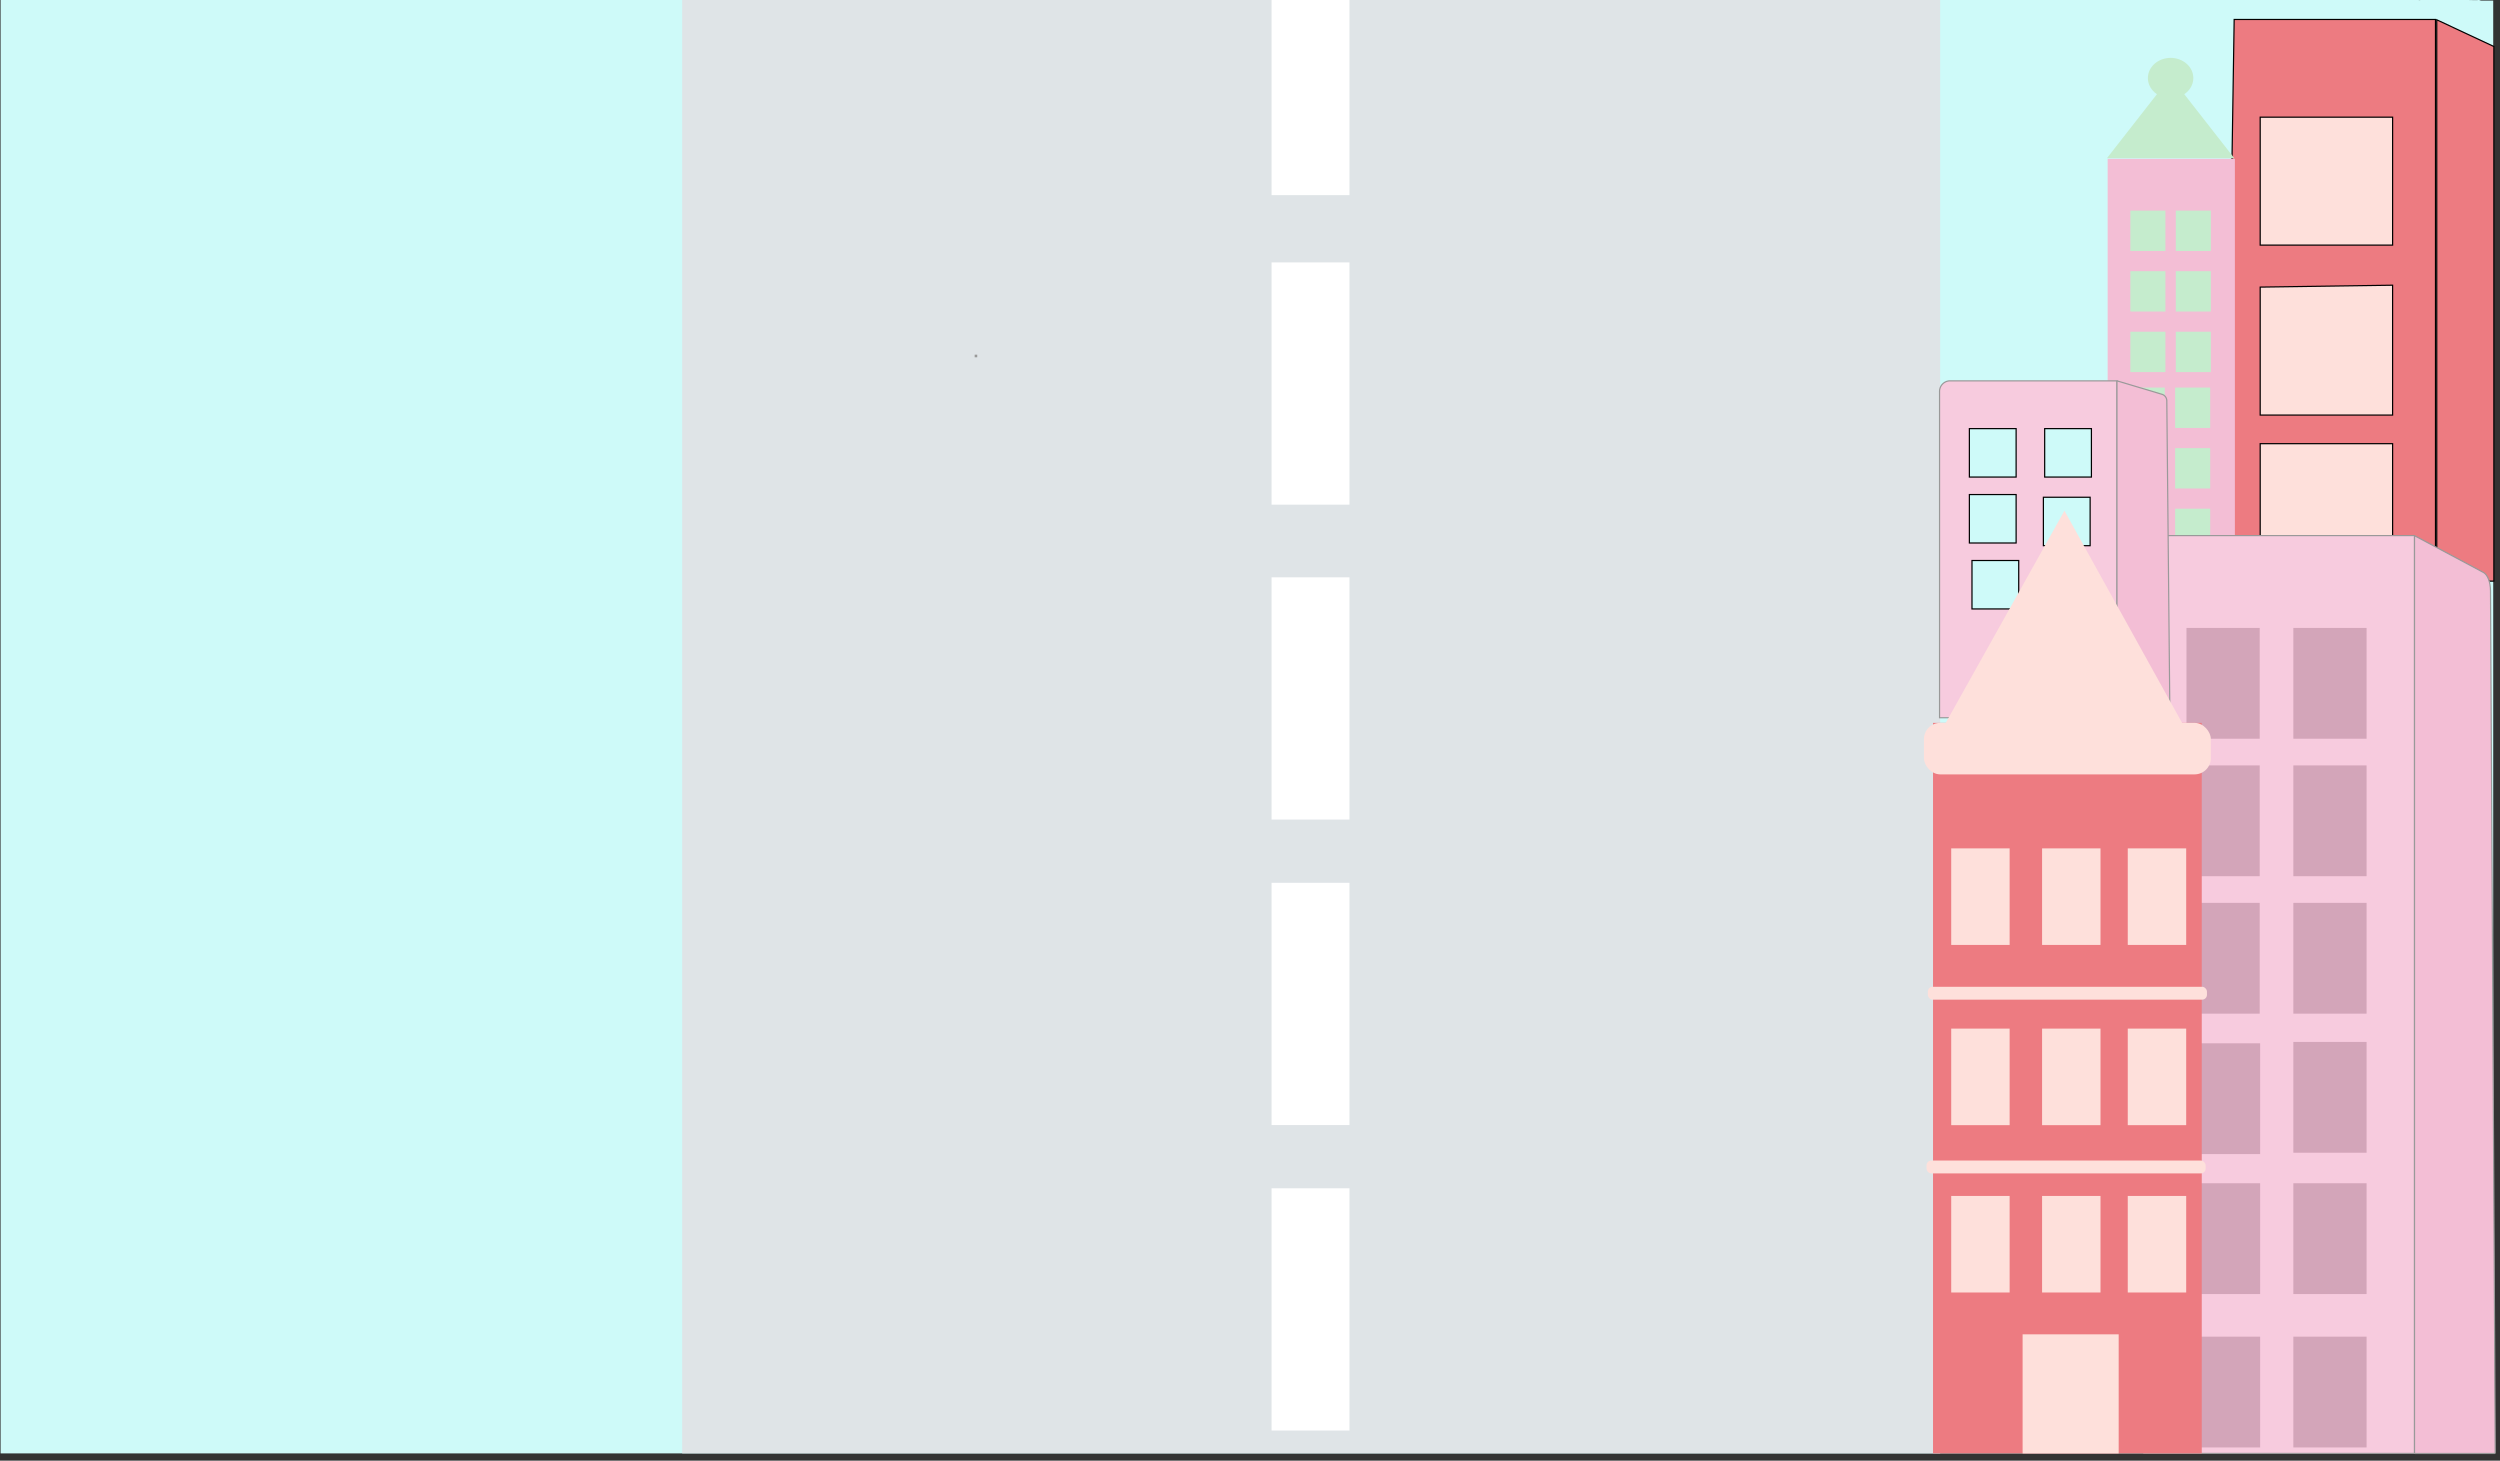 <svg id="Layer_1" data-name="Layer 1" xmlns="http://www.w3.org/2000/svg" viewBox="0 0 2071 1210"><rect x="0" y="0" width="2071" height="1210" fill="#333333" stroke="none"/><defs><style>.cls-1,.cls-13{fill:#cefaf9;}.cls-2{fill:#dfe4e7;}.cls-3{fill:#fff;}.cls-4,.cls-5{fill:#ed7b81;}.cls-13,.cls-5,.cls-6{stroke:#000;}.cls-10,.cls-13,.cls-15,.cls-5,.cls-6,.cls-9{stroke-miterlimit:10;}.cls-12,.cls-6{fill:#fee0db;}.cls-10,.cls-7{fill:#f3bed5;}.cls-8{fill:#c5eccd;}.cls-9{fill:#f7cbde;}.cls-10,.cls-15,.cls-9{stroke:#999;}.cls-11{fill:#d3a5b9;}.cls-14{fill:none;}.cls-15{fill:#a3d399;}</style></defs><title>screen</title><path class="cls-1" d="M2065.38,39V.49h-9.32a5.3,5.3,0,0,1-2.3-.49h-.82a6.07,6.07,0,0,1-1.07.1c-2.38,0-4.75,0-7.13-.1H2005.3a4.63,4.63,0,0,1-1.89,0H.5V1204H2065.38V88q-.45-21.72-.11-43.46C2065.29,42.65,2065.34,40.8,2065.38,39Z"/><rect class="cls-2" x="565.12" width="1042.12" height="1204"/><rect class="cls-3" x="1053.37" width="64.53" height="161.65"/><rect class="cls-3" x="1053.37" y="731.32" width="64.53" height="200.67"/><rect class="cls-3" x="1053.37" y="478.26" width="64.53" height="200.67"/><rect class="cls-3" x="1053.37" y="217.39" width="64.53" height="200.67"/><rect class="cls-3" x="1053.37" y="984.38" width="64.53" height="200.67"/><polygon class="cls-4" points="1843.27 502.28 1850.78 16.11 2017.56 16.11 2017.56 502.28 1843.27 502.28"/><path d="M2017.06,16.61V501.78H1843.78l7.5-485.17h165.78m1-1H1850.29l-7.53,487.17h175.3V15.61Z"/><polygon class="cls-5" points="2065.92 38.54 2018.6 16.4 2018.6 481.43 2065.92 481.43 2065.92 38.54"/><rect class="cls-6" x="1872.34" y="97.07" width="109.7" height="105.98"/><rect class="cls-6" x="1872.34" y="367.54" width="109.7" height="105.98"/><polygon class="cls-6" points="1982.03 343.82 1872.34 343.82 1872.34 237.84 1982.03 236.26 1982.03 343.82"/><rect class="cls-7" x="1745.97" y="131.55" width="105.4" height="400.22"/><rect class="cls-8" x="1802.43" y="174.47" width="29.04" height="33.44"/><polygon class="cls-8" points="1798.13 63.54 1745.43 130.99 1850.83 130.99 1798.13 63.54"/><rect class="cls-8" x="1764.79" y="174.47" width="29.04" height="33.44"/><rect class="cls-8" x="1764.79" y="224.64" width="29.04" height="33.44"/><rect class="cls-8" x="1802.43" y="224.64" width="29.04" height="33.44"/><rect class="cls-8" x="1764.79" y="274.8" width="29.04" height="33.44"/><rect class="cls-8" x="1802.43" y="274.8" width="29.04" height="33.44"/><rect class="cls-8" x="1801.89" y="321.07" width="29.04" height="33.44"/><rect class="cls-8" x="1764.25" y="321.07" width="29.04" height="33.44"/><rect class="cls-8" x="1764.25" y="371.23" width="29.04" height="33.44"/><rect class="cls-8" x="1801.89" y="371.23" width="29.04" height="33.44"/><rect class="cls-8" x="1764.25" y="421.4" width="29.04" height="33.44"/><rect class="cls-8" x="1801.89" y="421.4" width="29.04" height="33.44"/><ellipse class="cls-8" cx="1798.13" cy="64.66" rx="18.82" ry="16.72"/><path class="cls-9" d="M1784.79,443.7h215.39a0,0,0,0,1,0,0V1204a0,0,0,0,1,0,0H1776a0,0,0,0,1,0,0V452.46A8.77,8.77,0,0,1,1784.79,443.7Z"/><path class="cls-10" d="M2057.33,474.25,2000.65,444c-.23-.13-.47.23-.47.73v758.56c0,.42.17.76.38.76h66.12c.21,0,.38-.35.38-.77l-3.93-713.89C2063.1,482.24,2060.72,476.07,2057.33,474.25Z"/><rect class="cls-11" x="1811.27" y="520.18" width="60.67" height="91.78"/><rect class="cls-11" x="1899.81" y="634.06" width="60.67" height="91.78"/><rect class="cls-11" x="1811.27" y="634.06" width="60.67" height="91.78"/><rect class="cls-11" x="1899.81" y="520.18" width="60.67" height="91.78"/><rect class="cls-11" x="1899.81" y="863.14" width="60.67" height="91.78"/><rect class="cls-11" x="1811.27" y="747.93" width="60.67" height="91.78"/><rect class="cls-11" x="1899.81" y="747.93" width="60.67" height="91.78"/><rect class="cls-11" x="1811.63" y="1107.29" width="60.67" height="91.78"/><rect class="cls-11" x="1899.81" y="980.2" width="60.67" height="91.78"/><rect class="cls-11" x="1811.63" y="980.2" width="60.67" height="91.78"/><rect class="cls-11" x="1811.63" y="864.26" width="60.67" height="91.78"/><rect class="cls-11" x="1899.81" y="1107.29" width="60.67" height="91.78"/><rect class="cls-4" x="1601.32" y="598.83" width="222.62" height="605.17"/><rect class="cls-12" x="1593.79" y="598.83" width="237.68" height="42.66" rx="13.46"/><rect class="cls-12" x="1616.38" y="702.8" width="48.4" height="79.98"/><rect class="cls-12" x="1691.66" y="702.8" width="48.4" height="79.98"/><rect class="cls-12" x="1762.64" y="702.8" width="48.4" height="79.98"/><rect class="cls-12" x="1597.02" y="817.44" width="231.22" height="10.66" rx="4"/><rect class="cls-12" x="1616.38" y="852.1" width="48.4" height="79.98"/><rect class="cls-12" x="1691.66" y="852.1" width="48.4" height="79.98"/><rect class="cls-12" x="1762.64" y="852.1" width="48.4" height="79.98"/><rect class="cls-12" x="1595.94" y="961.4" width="231.22" height="10.66" rx="4"/><rect class="cls-12" x="1762.64" y="990.72" width="48.4" height="79.98"/><rect class="cls-12" x="1691.66" y="990.72" width="48.4" height="79.98"/><rect class="cls-12" x="1616.38" y="990.72" width="48.4" height="79.98"/><rect class="cls-12" x="1675.53" y="1105.36" width="79.58" height="98.64"/><path class="cls-9" d="M1615.46,315.49h138.26a0,0,0,0,1,0,0V594.57a0,0,0,0,1,0,0h-147a0,0,0,0,1,0,0V324.26A8.77,8.77,0,0,1,1615.46,315.49Z"/><path class="cls-10" d="M1791.21,326.71,1754,315.59a.25.25,0,0,0-.31.26V594.29a.27.27,0,0,0,.24.28h43.38a.27.27,0,0,0,.24-.28l-2.57-262A5.71,5.71,0,0,0,1791.21,326.71Z"/><rect class="cls-11" x="1687.9" y="473.95" width="39.79" height="33.69"/><rect class="cls-13" x="1631.43" y="355.07" width="38.72" height="40.13"/><rect class="cls-13" x="1693.81" y="355.07" width="38.72" height="40.13"/><rect class="cls-13" x="1631.43" y="409.69" width="38.72" height="40.13"/><rect class="cls-13" x="1692.74" y="411.92" width="38.72" height="40.13"/><rect class="cls-13" x="1633.59" y="464.32" width="38.72" height="40.13"/><polygon class="cls-12" points="1817.87 617.28 1601.77 616.84 1710.19 423.06 1817.87 617.28"/><polyline class="cls-14" points="790.52 315.1 781.22 315.1 786.2 309.75 780.56 313.76"/><rect class="cls-15" x="807.92" y="294.31" width="1.13" height="1.17"/></svg>
